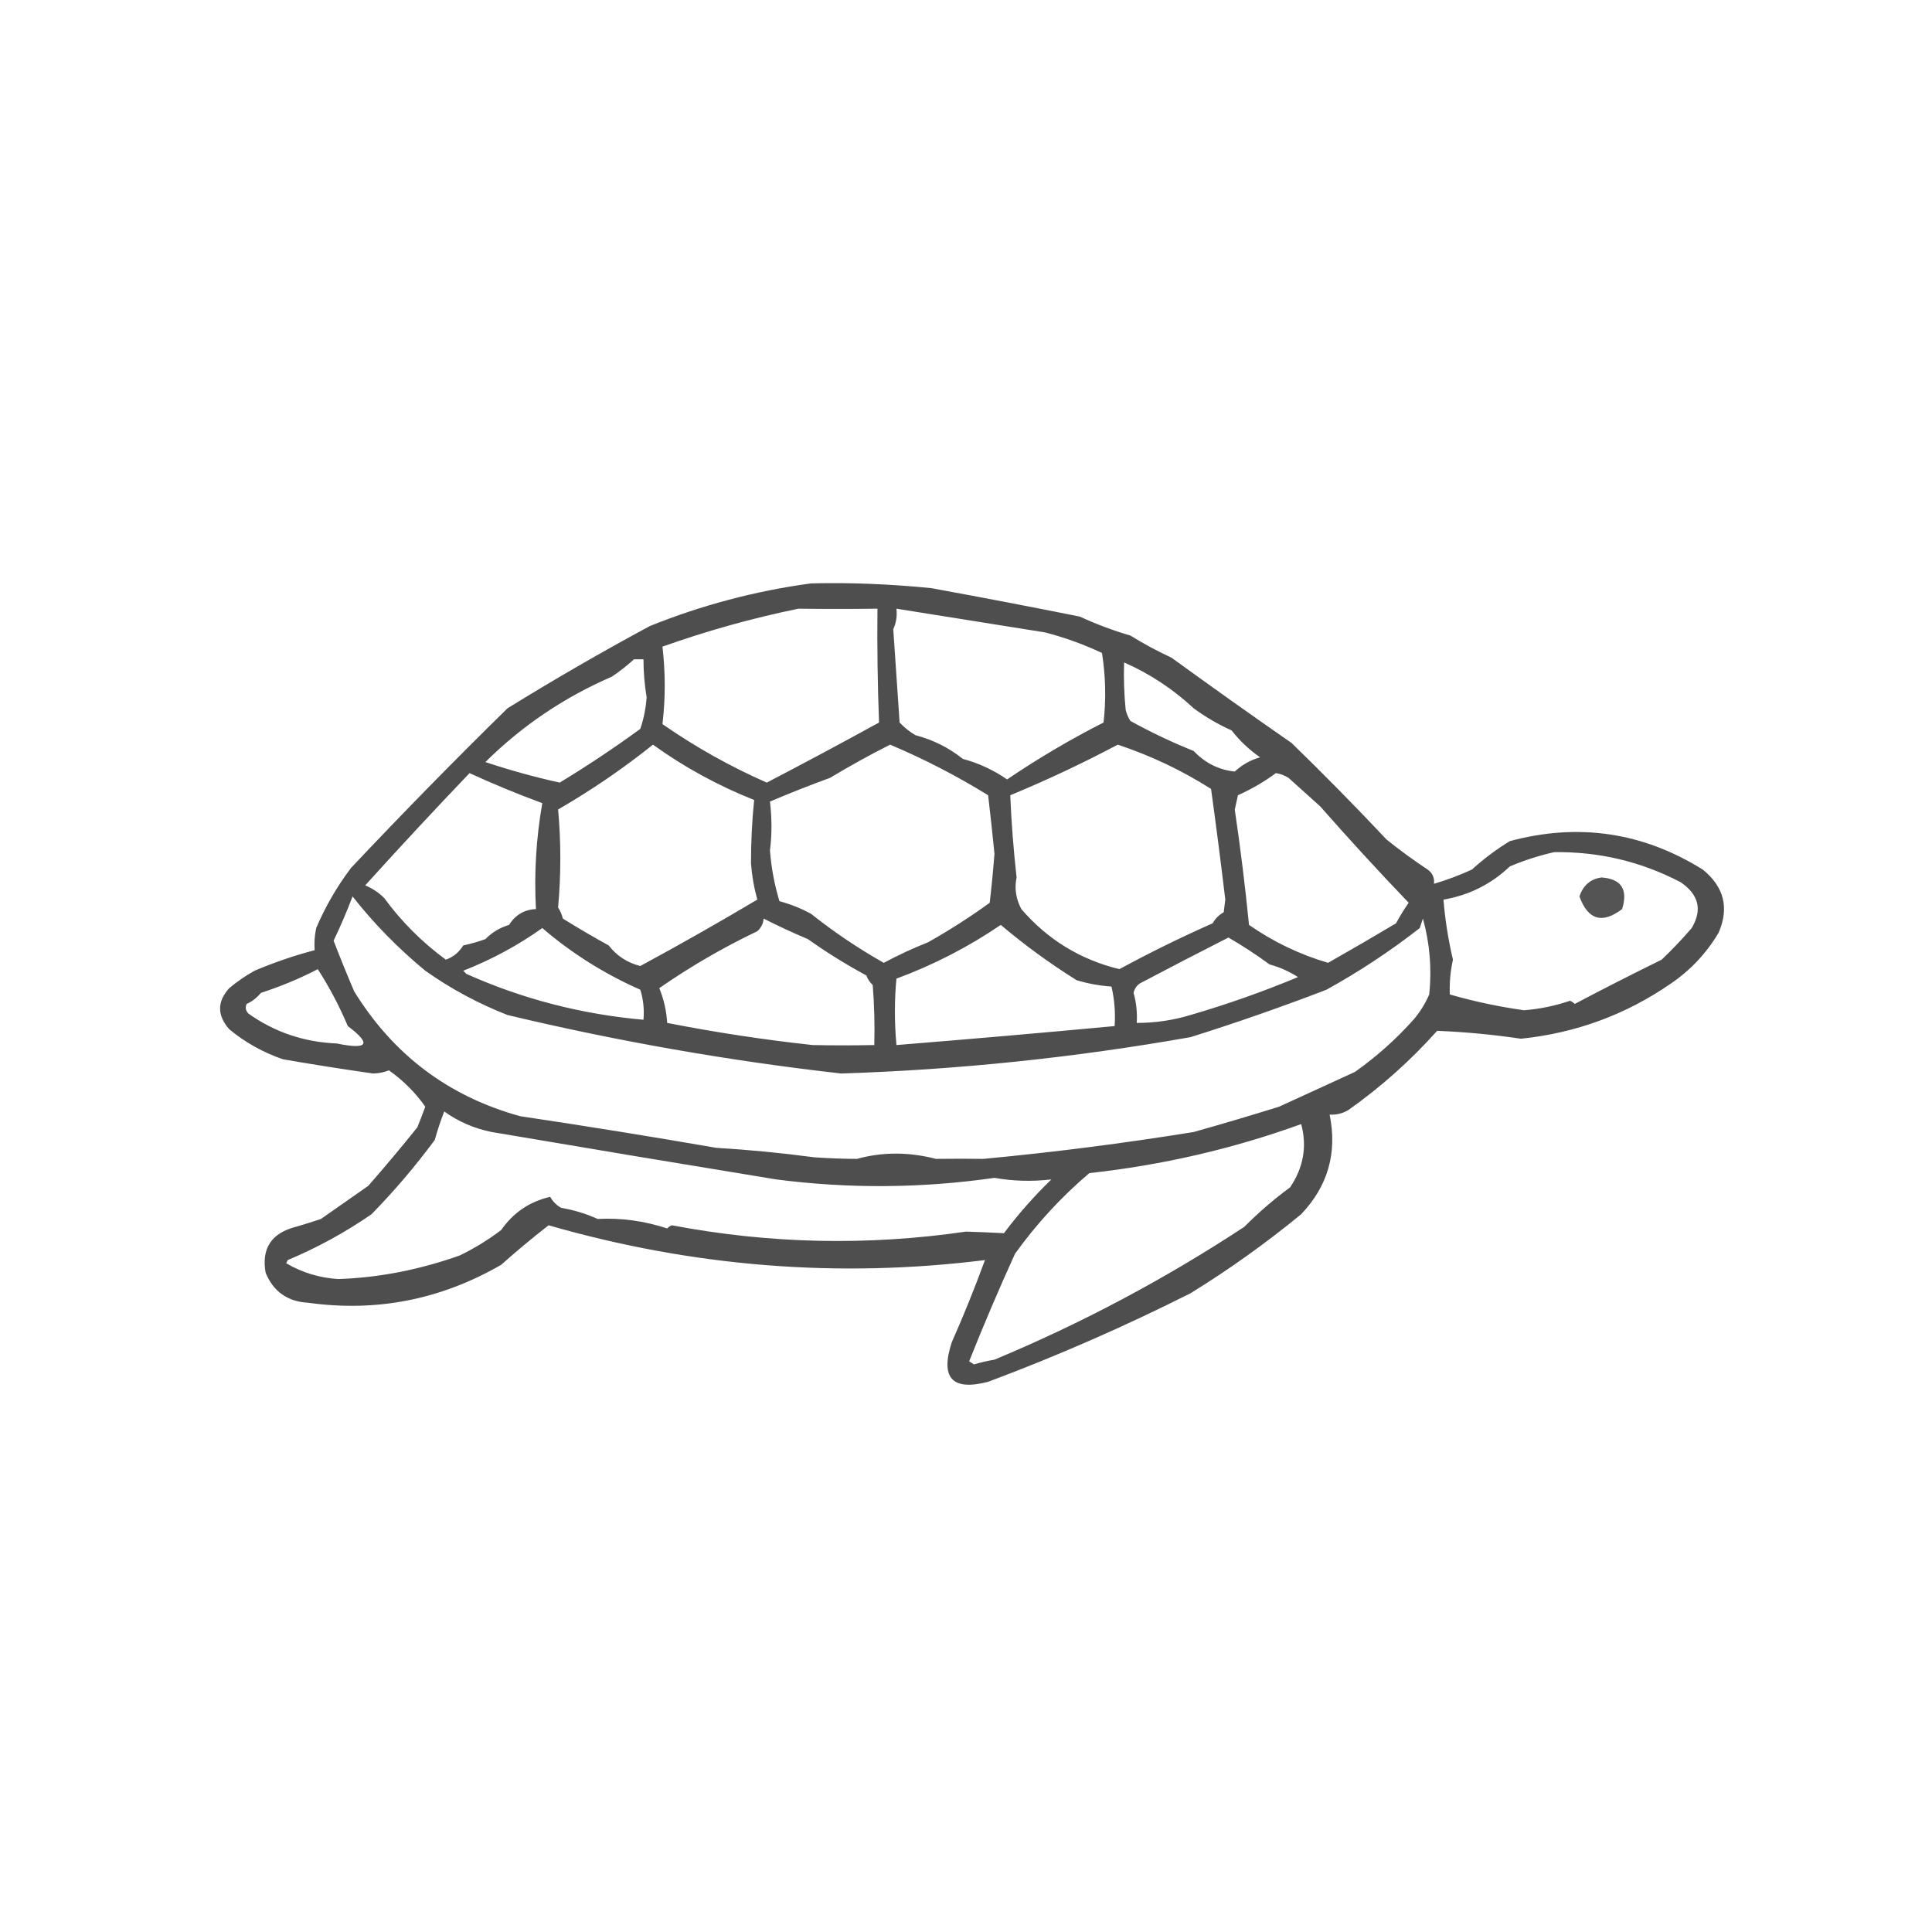 <?xml version="1.0" encoding="UTF-8"?>
<!DOCTYPE svg PUBLIC "-//W3C//DTD SVG 1.1//EN" "http://www.w3.org/Graphics/SVG/1.1/DTD/svg11.dtd">
<svg xmlns="http://www.w3.org/2000/svg" version="1.1" width="611px" height="611px" style="shape-rendering:geometricPrecision; text-rendering:geometricPrecision; image-rendering:optimizeQuality; fill-rule:evenodd; clip-rule:evenodd" xmlns:xlink="http://www.w3.org/1999/xlink">
<g><path style="opacity:0.695" fill="#000000" d="M 256.5,184.5 C 268.72,184.193 281.387,184.693 294.5,186C 310.422,188.911 326.089,191.911 341.5,195C 346.634,197.38 351.967,199.38 357.5,201C 361.674,203.588 366.007,205.921 370.5,208C 383.152,217.188 395.819,226.188 408.5,235C 418.737,244.948 428.737,255.115 438.5,265.5C 442.715,268.889 447.048,272.056 451.5,275C 453.037,276.11 453.703,277.61 453.5,279.5C 457.578,278.298 461.578,276.798 465.5,275C 469.217,271.615 473.217,268.615 477.5,266C 499.198,260.18 519.531,263.18 538.5,275C 545.255,280.479 546.922,287.146 543.5,295C 539.693,301.414 534.693,306.747 528.5,311C 514.243,320.868 498.41,326.702 481,328.5C 472.181,327.191 463.347,326.358 454.5,326C 446.086,335.417 436.752,343.751 426.5,351C 424.655,352.128 422.655,352.628 420.5,352.5C 422.966,364.587 419.966,375.087 411.5,384C 400.36,393.151 388.693,401.485 376.5,409C 355.641,419.505 334.307,428.839 312.5,437C 301.129,439.959 297.295,435.793 301,424.5C 304.808,415.894 308.308,407.228 311.5,398.5C 265.094,404.298 219.094,400.631 173.5,387.5C 168.304,391.538 163.304,395.704 158.5,400C 139.419,411.01 119.085,415.01 97.5,412C 90.962,411.654 86.462,408.487 84,402.5C 82.648,394.831 85.815,389.997 93.5,388C 96.19,387.229 98.856,386.396 101.5,385.5C 106.571,381.976 111.571,378.476 116.5,375C 121.775,368.966 126.942,362.799 132,356.5C 132.867,354.316 133.701,352.149 134.5,350C 131.371,345.538 127.538,341.705 123,338.5C 121.431,339.122 119.764,339.456 118,339.5C 108.479,338.146 98.979,336.646 89.5,335C 83.221,332.858 77.554,329.691 72.5,325.5C 68.638,321.099 68.638,316.766 72.5,312.5C 74.993,310.42 77.659,308.586 80.5,307C 86.713,304.367 93.046,302.2 99.5,300.5C 99.337,298.143 99.503,295.81 100,293.5C 102.895,286.708 106.562,280.375 111,274.5C 127.329,257.174 143.829,240.341 160.5,224C 175.291,214.855 190.291,206.188 205.5,198C 221.933,191.372 238.933,186.872 256.5,184.5 Z M 252.5,192.5 C 260.683,192.605 269.016,192.605 277.5,192.5C 277.376,204.583 277.543,216.583 278,228.5C 266.215,234.975 254.381,241.309 242.5,247.5C 230.901,242.401 219.901,236.234 209.5,229C 210.464,220.9 210.464,212.733 209.5,204.5C 223.647,199.478 237.981,195.478 252.5,192.5 Z M 283.5,192.5 C 299.135,194.995 314.802,197.495 330.5,200C 336.697,201.607 342.697,203.773 348.5,206.5C 349.665,213.811 349.831,221.144 349,228.5C 338.454,233.856 328.287,239.856 318.5,246.5C 314.214,243.524 309.547,241.357 304.5,240C 300.081,236.466 295.081,233.966 289.5,232.5C 287.651,231.407 285.984,230.074 284.5,228.5C 283.822,218.607 283.155,208.773 282.5,199C 283.423,196.959 283.756,194.792 283.5,192.5 Z M 200.5,208.5 C 201.5,208.5 202.5,208.5 203.5,208.5C 203.503,212.524 203.836,216.524 204.5,220.5C 204.263,223.924 203.596,227.257 202.5,230.5C 194.232,236.548 185.732,242.215 177,247.5C 169.063,245.744 161.23,243.577 153.5,241C 165.084,229.531 178.417,220.531 193.5,214C 196.02,212.303 198.353,210.47 200.5,208.5 Z M 355.5,209.5 C 363.599,213.058 370.933,217.891 377.5,224C 381.261,226.765 385.261,229.098 389.5,231C 392.076,234.287 395.076,237.12 398.5,239.5C 395.473,240.361 392.806,241.861 390.5,244C 385.49,243.495 381.156,241.329 377.5,237.5C 370.614,234.739 363.948,231.572 357.5,228C 356.809,226.933 356.309,225.766 356,224.5C 355.501,219.511 355.334,214.511 355.5,209.5 Z M 206.5,235.5 C 216.37,242.605 227.037,248.439 238.5,253C 237.843,259.412 237.51,266.078 237.5,273C 237.791,276.912 238.457,280.745 239.5,284.5C 227.26,291.783 214.926,298.783 202.5,305.5C 198.409,304.48 195.075,302.314 192.5,299C 187.584,296.293 182.751,293.459 178,290.5C 177.691,289.234 177.191,288.067 176.5,287C 177.438,276.575 177.438,266.241 176.5,256C 187.053,249.897 197.053,243.064 206.5,235.5 Z M 281.5,235.5 C 292.214,240.024 302.548,245.358 312.5,251.5C 313.225,257.675 313.892,263.842 314.5,270C 314.087,275.303 313.587,280.469 313,285.5C 306.812,289.996 300.312,294.163 293.5,298C 288.723,299.888 284.057,302.054 279.5,304.5C 271.445,299.951 263.778,294.784 256.5,289C 253.36,287.284 250.027,285.951 246.5,285C 244.933,279.816 243.933,274.482 243.5,269C 244.136,263.877 244.136,258.71 243.5,253.5C 249.702,250.857 256.036,248.357 262.5,246C 268.815,242.198 275.148,238.698 281.5,235.5 Z M 353.5,235.5 C 363.923,238.962 373.756,243.629 383,249.5C 384.581,260.932 386.081,272.599 387.5,284.5C 387.333,285.833 387.167,287.167 387,288.5C 385.5,289.333 384.333,290.5 383.5,292C 373.405,296.465 363.571,301.298 354,306.5C 341.64,303.474 331.307,297.14 323,287.5C 321.277,284.228 320.777,280.894 321.5,277.5C 320.516,268.724 319.85,260.058 319.5,251.5C 331.085,246.708 342.418,241.374 353.5,235.5 Z M 148.5,244.5 C 156.005,247.949 163.672,251.116 171.5,254C 169.547,265.194 168.88,276.361 169.5,287.5C 165.833,287.651 163,289.318 161,292.5C 158.102,293.365 155.602,294.865 153.5,297C 151.212,297.822 148.878,298.489 146.5,299C 145.195,301.148 143.362,302.648 141,303.5C 133.473,297.973 126.973,291.473 121.5,284C 119.772,282.274 117.772,280.941 115.5,280C 126.366,267.97 137.366,256.137 148.5,244.5 Z M 403.5,244.5 C 404.922,244.709 406.255,245.209 407.5,246C 410.859,249.029 414.192,252.029 417.5,255C 426.636,265.389 435.969,275.556 445.5,285.5C 444.041,287.583 442.708,289.75 441.5,292C 434.394,296.236 427.227,300.403 420,304.5C 410.971,301.83 402.638,297.83 395,292.5C 393.805,280.435 392.305,268.268 390.5,256C 390.833,254.5 391.167,253 391.5,251.5C 395.877,249.518 399.877,247.184 403.5,244.5 Z M 491.5,269.5 C 505.636,269.294 518.969,272.46 531.5,279C 537.266,282.925 538.433,287.759 535,293.5C 531.988,297.011 528.822,300.344 525.5,303.5C 516.255,308.039 507.089,312.706 498,317.5C 497.586,317.043 497.086,316.709 496.5,316.5C 491.808,318.1 486.975,319.1 482,319.5C 474.028,318.381 466.195,316.715 458.5,314.5C 458.373,310.705 458.706,307.038 459.5,303.5C 458.02,297.244 457.02,290.911 456.5,284.5C 464.55,283.141 471.55,279.641 477.5,274C 482.135,272.052 486.802,270.552 491.5,269.5 Z M 111.5,283.5 C 118.204,292.04 125.871,299.874 134.5,307C 142.561,312.699 151.228,317.365 160.5,321C 195.193,329.291 230.36,335.458 266,339.5C 303.03,338.308 339.863,334.475 376.5,328C 390.946,323.467 405.28,318.467 419.5,313C 429.897,307.255 439.73,300.755 449,293.5C 449.333,292.5 449.667,291.5 450,290.5C 452.181,298.368 452.848,306.368 452,314.5C 450.729,317.433 449.062,320.099 447,322.5C 441.506,328.656 435.339,334.156 428.5,339C 420.5,342.667 412.5,346.333 404.5,350C 395.533,352.793 386.533,355.46 377.5,358C 355.379,361.578 333.213,364.411 311,366.5C 305.974,366.432 300.974,366.432 296,366.5C 287.439,364.276 279.106,364.276 271,366.5C 266.641,366.484 262.141,366.317 257.5,366C 247.203,364.624 236.87,363.624 226.5,363C 206.097,359.461 185.43,356.128 164.5,353C 141.881,346.76 124.381,333.593 112,313.5C 109.736,308.207 107.569,302.873 105.5,297.5C 107.692,292.925 109.692,288.259 111.5,283.5 Z M 241.5,290.5 C 246.014,292.809 250.681,294.976 255.5,297C 261.457,301.226 267.624,305.059 274,308.5C 274.419,309.672 275.085,310.672 276,311.5C 276.5,317.825 276.666,324.158 276.5,330.5C 269.955,330.631 263.455,330.631 257,330.5C 241.572,328.82 226.239,326.486 211,323.5C 210.766,319.686 209.932,316.019 208.5,312.5C 218.33,305.679 228.663,299.679 239.5,294.5C 240.705,293.423 241.372,292.09 241.5,290.5 Z M 316.5,292.5 C 324.083,298.918 332.083,304.751 340.5,310C 344.084,311.073 347.75,311.74 351.5,312C 352.464,316.066 352.797,320.233 352.5,324.5C 329.873,326.617 306.873,328.617 283.5,330.5C 282.854,323.281 282.854,316.281 283.5,309.5C 295.249,305.149 306.249,299.483 316.5,292.5 Z M 171.5,293.5 C 180.844,301.509 191.177,308.009 202.5,313C 203.451,316.057 203.784,319.223 203.5,322.5C 183.919,320.772 165.252,315.939 147.5,308C 147.167,307.667 146.833,307.333 146.5,307C 155.483,303.473 163.816,298.973 171.5,293.5 Z M 388.5,296.5 C 392.91,299.051 397.244,301.884 401.5,305C 404.726,305.885 407.726,307.219 410.5,309C 399.481,313.598 388.147,317.598 376.5,321C 370.951,322.677 365.285,323.51 359.5,323.5C 359.701,320.272 359.367,317.105 358.5,314C 358.759,312.739 359.426,311.739 360.5,311C 369.858,306.059 379.192,301.226 388.5,296.5 Z M 100.5,306.5 C 104.114,312.099 107.28,318.099 110,324.5C 117.59,330.211 116.424,332.044 106.5,330C 96.16,329.587 86.827,326.421 78.5,320.5C 77.674,319.549 77.508,318.549 78,317.5C 79.771,316.696 81.271,315.529 82.5,314C 88.803,311.962 94.803,309.462 100.5,306.5 Z M 140.5,351.5 C 144.922,354.704 149.922,356.871 155.5,358C 185.567,363.103 215.567,368.103 245.5,373C 268.502,375.97 291.502,375.803 314.5,372.5C 320.344,373.543 326.344,373.71 332.5,373C 327.03,378.291 322.03,383.958 317.5,390C 313.398,389.786 309.398,389.62 305.5,389.5C 274.384,394.04 243.384,393.373 212.5,387.5C 211.914,387.709 211.414,388.043 211,388.5C 203.731,386.103 196.397,385.103 189,385.5C 185.359,383.835 181.525,382.668 177.5,382C 176,381.167 174.833,380 174,378.5C 167.5,379.995 162.333,383.495 158.5,389C 154.411,392.095 150.077,394.761 145.5,397C 132.651,401.577 119.817,404.077 107,404.5C 101.084,404.147 95.584,402.48 90.5,399.5C 90.667,399.167 90.833,398.833 91,398.5C 100.331,394.584 109.164,389.751 117.5,384C 124.718,376.617 131.384,368.784 137.5,360.5C 138.35,357.427 139.35,354.427 140.5,351.5 Z M 411.5,355.5 C 413.409,362.536 412.242,369.203 408,375.5C 402.945,379.208 398.112,383.374 393.5,388C 368.498,404.45 342.164,418.45 314.5,430C 312.302,430.373 310.135,430.873 308,431.5C 307.5,431.167 307,430.833 306.5,430.5C 311.069,419.031 315.903,407.697 321,396.5C 327.814,387.021 335.647,378.521 344.5,371C 367.598,368.473 389.931,363.306 411.5,355.5 Z"/></g>
<g><path style="opacity:0.671" fill="#000000" d="M 506.5,277.5 C 512.751,277.948 514.918,281.282 513,287.5C 506.698,292.273 502.198,290.939 499.5,283.5C 500.685,279.969 503.019,277.969 506.5,277.5 Z"/></g>
</svg>
